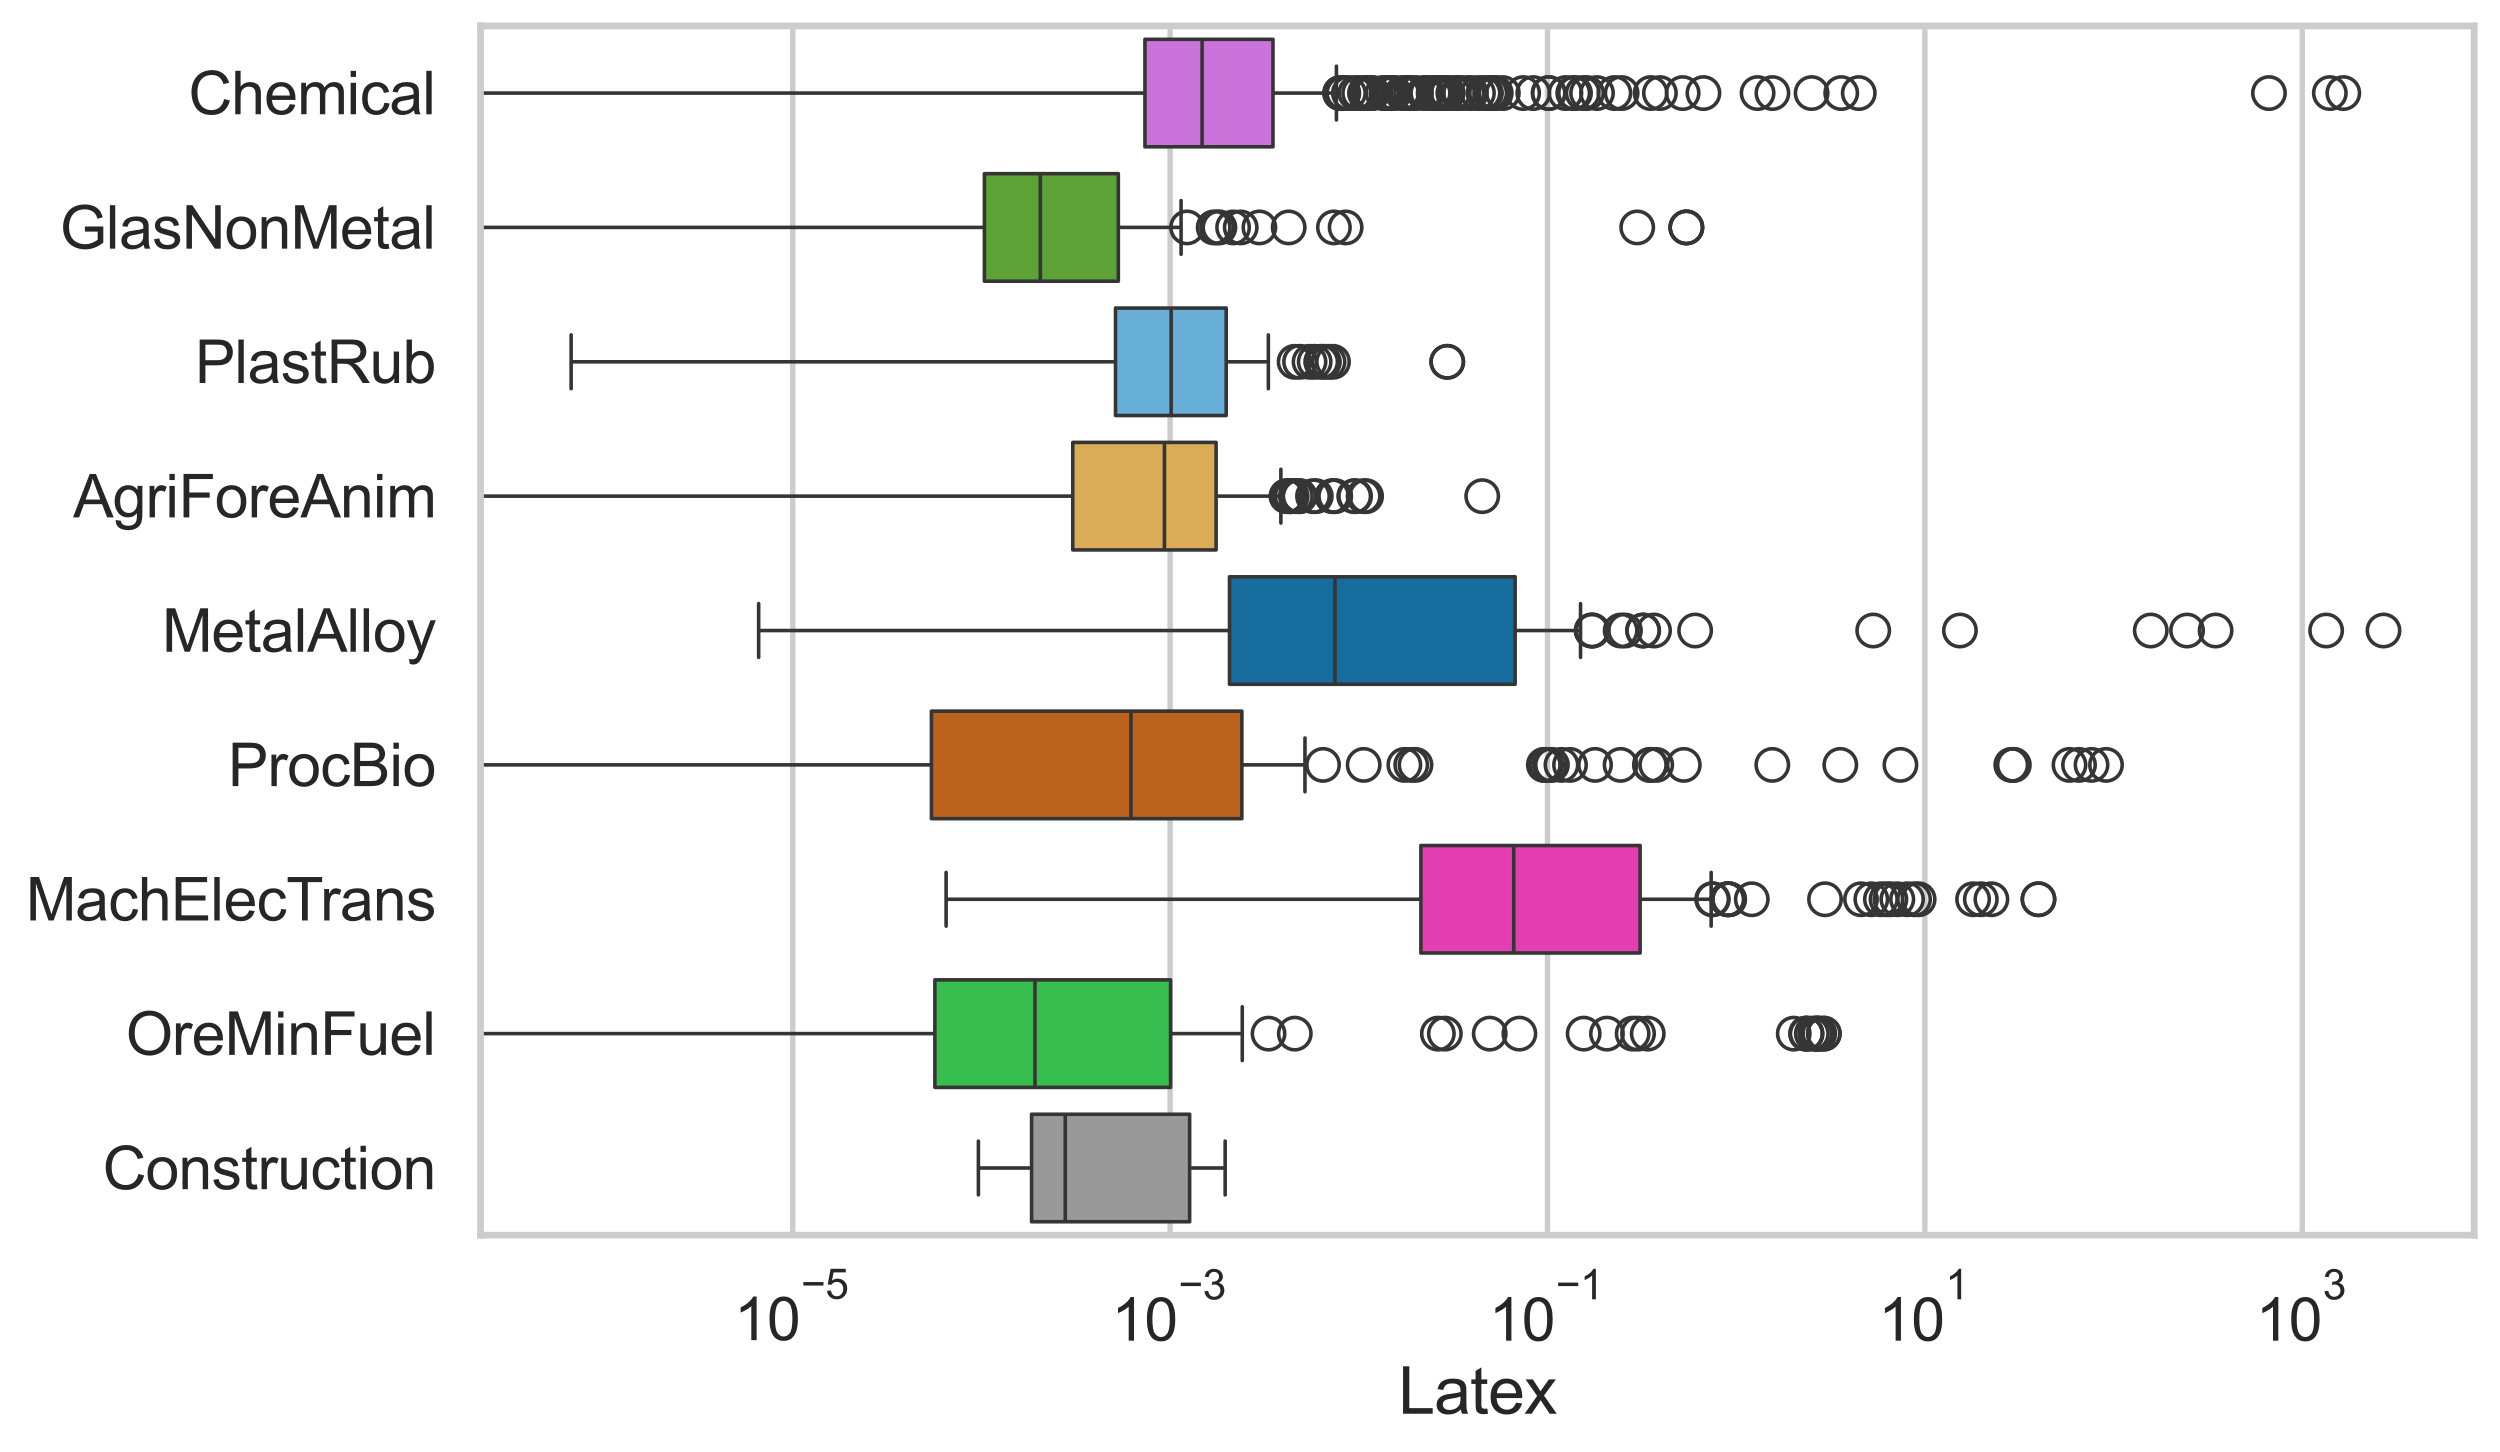 <?xml version="1.0" encoding="utf-8" standalone="no"?>
<!DOCTYPE svg PUBLIC "-//W3C//DTD SVG 1.1//EN"
  "http://www.w3.org/Graphics/SVG/1.1/DTD/svg11.dtd">
<svg xmlns:xlink="http://www.w3.org/1999/xlink" width="695.577pt" height="404.121pt" viewBox="0 0 695.577 404.121" xmlns="http://www.w3.org/2000/svg" version="1.1">
 <defs>
  <style type="text/css">*{stroke-linejoin: round; stroke-linecap: butt}</style>
 </defs>
 <g id="figure_1">
  <g id="patch_1">
   <path d="M 0 404.121 
L 695.577 404.121 
L 695.577 0 
L 0 0 
z
" style="fill: #ffffff"/>
  </g>
  <g id="axes_1">
   <g id="patch_2">
    <path d="M 133.697 343.665 
L 688.377 343.665 
L 688.377 7.2 
L 133.697 7.2 
z
" style="fill: #ffffff"/>
   </g>
   <g id="matplotlib.axis_1">
    <g id="xtick_1">
     <g id="line2d_1">
      <path d="M 220.563 343.665 
L 220.563 7.2 
" clip-path="url(#p0e1fd98789)" style="fill: none; stroke: #cccccc; stroke-width: 1.5; stroke-linecap: round"/>
     </g>
     <g id="text_1">
      <!-- $\mathdefault{10^{-5}}$ -->
      <g style="fill: #262626" transform="translate(204.228 373.015) scale(0.165 -0.165)">
       <defs>
        <path id="ArialMT-31" d="M 2384 0 
L 1822 0 
L 1822 3584 
Q 1619 3391 1289 3197 
Q 959 3003 697 2906 
L 697 3450 
Q 1169 3672 1522 3987 
Q 1875 4303 2022 4600 
L 2384 4600 
L 2384 0 
z
" transform="scale(0.016)"/>
        <path id="ArialMT-30" d="M 266 2259 
Q 266 3072 433 3567 
Q 600 4063 929 4331 
Q 1259 4600 1759 4600 
Q 2128 4600 2406 4451 
Q 2684 4303 2865 4023 
Q 3047 3744 3150 3342 
Q 3253 2941 3253 2259 
Q 3253 1453 3087 958 
Q 2922 463 2592 192 
Q 2263 -78 1759 -78 
Q 1097 -78 719 397 
Q 266 969 266 2259 
z
M 844 2259 
Q 844 1131 1108 757 
Q 1372 384 1759 384 
Q 2147 384 2411 759 
Q 2675 1134 2675 2259 
Q 2675 3391 2411 3762 
Q 2147 4134 1753 4134 
Q 1366 4134 1134 3806 
Q 844 3388 844 2259 
z
" transform="scale(0.016)"/>
        <path id="ArialMT-2212" d="M 3381 1997 
L 356 1997 
L 356 2522 
L 3381 2522 
L 3381 1997 
z
" transform="scale(0.016)"/>
        <path id="ArialMT-35" d="M 266 1200 
L 856 1250 
Q 922 819 1161 601 
Q 1400 384 1738 384 
Q 2144 384 2425 690 
Q 2706 997 2706 1503 
Q 2706 1984 2436 2262 
Q 2166 2541 1728 2541 
Q 1456 2541 1237 2417 
Q 1019 2294 894 2097 
L 366 2166 
L 809 4519 
L 3088 4519 
L 3088 3981 
L 1259 3981 
L 1013 2750 
Q 1425 3038 1878 3038 
Q 2478 3038 2890 2622 
Q 3303 2206 3303 1553 
Q 3303 931 2941 478 
Q 2500 -78 1738 -78 
Q 1113 -78 717 272 
Q 322 622 266 1200 
z
" transform="scale(0.016)"/>
       </defs>
       <use xlink:href="#ArialMT-31" transform="translate(0 0.88)"/>
       <use xlink:href="#ArialMT-30" transform="translate(55.615 0.88)"/>
       <use xlink:href="#ArialMT-2212" transform="translate(112.973 70.573) scale(0.7)"/>
       <use xlink:href="#ArialMT-35" transform="translate(153.852 70.573) scale(0.7)"/>
      </g>
     </g>
    </g>
    <g id="xtick_2">
     <g id="line2d_2">
      <path d="M 325.562 343.665 
L 325.562 7.2 
" clip-path="url(#p0e1fd98789)" style="fill: none; stroke: #cccccc; stroke-width: 1.5; stroke-linecap: round"/>
     </g>
     <g id="text_2">
      <!-- $\mathdefault{10^{-3}}$ -->
      <g style="fill: #262626" transform="translate(309.227 373.18) scale(0.165 -0.165)">
       <defs>
        <path id="ArialMT-33" d="M 269 1209 
L 831 1284 
Q 928 806 1161 595 
Q 1394 384 1728 384 
Q 2125 384 2398 659 
Q 2672 934 2672 1341 
Q 2672 1728 2419 1979 
Q 2166 2231 1775 2231 
Q 1616 2231 1378 2169 
L 1441 2663 
Q 1497 2656 1531 2656 
Q 1891 2656 2178 2843 
Q 2466 3031 2466 3422 
Q 2466 3731 2256 3934 
Q 2047 4138 1716 4138 
Q 1388 4138 1169 3931 
Q 950 3725 888 3313 
L 325 3413 
Q 428 3978 793 4289 
Q 1159 4600 1703 4600 
Q 2078 4600 2393 4439 
Q 2709 4278 2876 4000 
Q 3044 3722 3044 3409 
Q 3044 3113 2884 2869 
Q 2725 2625 2413 2481 
Q 2819 2388 3044 2092 
Q 3269 1797 3269 1353 
Q 3269 753 2831 336 
Q 2394 -81 1725 -81 
Q 1122 -81 723 278 
Q 325 638 269 1209 
z
" transform="scale(0.016)"/>
       </defs>
       <use xlink:href="#ArialMT-31" transform="translate(0 0.994)"/>
       <use xlink:href="#ArialMT-30" transform="translate(55.615 0.994)"/>
       <use xlink:href="#ArialMT-2212" transform="translate(112.973 70.688) scale(0.7)"/>
       <use xlink:href="#ArialMT-33" transform="translate(153.852 70.688) scale(0.7)"/>
      </g>
     </g>
    </g>
    <g id="xtick_3">
     <g id="line2d_3">
      <path d="M 430.562 343.665 
L 430.562 7.2 
" clip-path="url(#p0e1fd98789)" style="fill: none; stroke: #cccccc; stroke-width: 1.5; stroke-linecap: round"/>
     </g>
     <g id="text_3">
      <!-- $\mathdefault{10^{-1}}$ -->
      <g style="fill: #262626" transform="translate(414.227 373.18) scale(0.165 -0.165)">
       <use xlink:href="#ArialMT-31" transform="translate(0 0.994)"/>
       <use xlink:href="#ArialMT-30" transform="translate(55.615 0.994)"/>
       <use xlink:href="#ArialMT-2212" transform="translate(112.973 70.688) scale(0.7)"/>
       <use xlink:href="#ArialMT-31" transform="translate(153.852 70.688) scale(0.7)"/>
      </g>
     </g>
    </g>
    <g id="xtick_4">
     <g id="line2d_4">
      <path d="M 535.561 343.665 
L 535.561 7.2 
" clip-path="url(#p0e1fd98789)" style="fill: none; stroke: #cccccc; stroke-width: 1.5; stroke-linecap: round"/>
     </g>
     <g id="text_4">
      <!-- $\mathdefault{10^{1}}$ -->
      <g style="fill: #262626" transform="translate(522.609 373.18) scale(0.165 -0.165)">
       <use xlink:href="#ArialMT-31" transform="translate(0 0.994)"/>
       <use xlink:href="#ArialMT-30" transform="translate(55.615 0.994)"/>
       <use xlink:href="#ArialMT-31" transform="translate(112.973 70.688) scale(0.7)"/>
      </g>
     </g>
    </g>
    <g id="xtick_5">
     <g id="line2d_5">
      <path d="M 640.561 343.665 
L 640.561 7.2 
" clip-path="url(#p0e1fd98789)" style="fill: none; stroke: #cccccc; stroke-width: 1.5; stroke-linecap: round"/>
     </g>
     <g id="text_5">
      <!-- $\mathdefault{10^{3}}$ -->
      <g style="fill: #262626" transform="translate(627.608 373.18) scale(0.165 -0.165)">
       <use xlink:href="#ArialMT-31" transform="translate(0 0.994)"/>
       <use xlink:href="#ArialMT-30" transform="translate(55.615 0.994)"/>
       <use xlink:href="#ArialMT-33" transform="translate(112.973 70.688) scale(0.7)"/>
      </g>
     </g>
    </g>
    <g id="text_6">
     <!-- Latex -->
     <g style="fill: #262626" transform="translate(389.022 393.344) scale(0.18 -0.18)">
      <defs>
       <path id="ArialMT-4c" d="M 469 0 
L 469 4581 
L 1075 4581 
L 1075 541 
L 3331 541 
L 3331 0 
L 469 0 
z
" transform="scale(0.016)"/>
       <path id="ArialMT-61" d="M 2588 409 
Q 2275 144 1986 34 
Q 1697 -75 1366 -75 
Q 819 -75 525 192 
Q 231 459 231 875 
Q 231 1119 342 1320 
Q 453 1522 633 1644 
Q 813 1766 1038 1828 
Q 1203 1872 1538 1913 
Q 2219 1994 2541 2106 
Q 2544 2222 2544 2253 
Q 2544 2597 2384 2738 
Q 2169 2928 1744 2928 
Q 1347 2928 1158 2789 
Q 969 2650 878 2297 
L 328 2372 
Q 403 2725 575 2942 
Q 747 3159 1072 3276 
Q 1397 3394 1825 3394 
Q 2250 3394 2515 3294 
Q 2781 3194 2906 3042 
Q 3031 2891 3081 2659 
Q 3109 2516 3109 2141 
L 3109 1391 
Q 3109 606 3145 398 
Q 3181 191 3288 0 
L 2700 0 
Q 2613 175 2588 409 
z
M 2541 1666 
Q 2234 1541 1622 1453 
Q 1275 1403 1131 1340 
Q 988 1278 909 1158 
Q 831 1038 831 891 
Q 831 666 1001 516 
Q 1172 366 1500 366 
Q 1825 366 2078 508 
Q 2331 650 2450 897 
Q 2541 1088 2541 1459 
L 2541 1666 
z
" transform="scale(0.016)"/>
       <path id="ArialMT-74" d="M 1650 503 
L 1731 6 
Q 1494 -44 1306 -44 
Q 1000 -44 831 53 
Q 663 150 594 308 
Q 525 466 525 972 
L 525 2881 
L 113 2881 
L 113 3319 
L 525 3319 
L 525 4141 
L 1084 4478 
L 1084 3319 
L 1650 3319 
L 1650 2881 
L 1084 2881 
L 1084 941 
Q 1084 700 1114 631 
Q 1144 563 1211 522 
Q 1278 481 1403 481 
Q 1497 481 1650 503 
z
" transform="scale(0.016)"/>
       <path id="ArialMT-65" d="M 2694 1069 
L 3275 997 
Q 3138 488 2766 206 
Q 2394 -75 1816 -75 
Q 1088 -75 661 373 
Q 234 822 234 1631 
Q 234 2469 665 2931 
Q 1097 3394 1784 3394 
Q 2450 3394 2872 2941 
Q 3294 2488 3294 1666 
Q 3294 1616 3291 1516 
L 816 1516 
Q 847 969 1125 678 
Q 1403 388 1819 388 
Q 2128 388 2347 550 
Q 2566 713 2694 1069 
z
M 847 1978 
L 2700 1978 
Q 2663 2397 2488 2606 
Q 2219 2931 1791 2931 
Q 1403 2931 1139 2672 
Q 875 2413 847 1978 
z
" transform="scale(0.016)"/>
       <path id="ArialMT-78" d="M 47 0 
L 1259 1725 
L 138 3319 
L 841 3319 
L 1350 2541 
Q 1494 2319 1581 2169 
Q 1719 2375 1834 2534 
L 2394 3319 
L 3066 3319 
L 1919 1756 
L 3153 0 
L 2463 0 
L 1781 1031 
L 1600 1309 
L 728 0 
L 47 0 
z
" transform="scale(0.016)"/>
      </defs>
      <use xlink:href="#ArialMT-4c"/>
      <use xlink:href="#ArialMT-61" transform="translate(55.615 0)"/>
      <use xlink:href="#ArialMT-74" transform="translate(111.23 0)"/>
      <use xlink:href="#ArialMT-65" transform="translate(139.014 0)"/>
      <use xlink:href="#ArialMT-78" transform="translate(194.629 0)"/>
     </g>
    </g>
   </g>
   <g id="matplotlib.axis_2">
    <g id="ytick_1">
     <g id="text_7">
      <!-- Chemical -->
      <g style="fill: #262626" transform="translate(52.428 31.798) scale(0.165 -0.165)">
       <defs>
        <path id="ArialMT-43" d="M 3763 1606 
L 4369 1453 
Q 4178 706 3683 314 
Q 3188 -78 2472 -78 
Q 1731 -78 1267 223 
Q 803 525 561 1097 
Q 319 1669 319 2325 
Q 319 3041 592 3573 
Q 866 4106 1370 4382 
Q 1875 4659 2481 4659 
Q 3169 4659 3637 4309 
Q 4106 3959 4291 3325 
L 3694 3184 
Q 3534 3684 3231 3912 
Q 2928 4141 2469 4141 
Q 1941 4141 1586 3887 
Q 1231 3634 1087 3207 
Q 944 2781 944 2328 
Q 944 1744 1114 1308 
Q 1284 872 1643 656 
Q 2003 441 2422 441 
Q 2931 441 3284 734 
Q 3638 1028 3763 1606 
z
" transform="scale(0.016)"/>
        <path id="ArialMT-68" d="M 422 0 
L 422 4581 
L 984 4581 
L 984 2938 
Q 1378 3394 1978 3394 
Q 2347 3394 2619 3248 
Q 2891 3103 3008 2847 
Q 3125 2591 3125 2103 
L 3125 0 
L 2563 0 
L 2563 2103 
Q 2563 2525 2380 2717 
Q 2197 2909 1863 2909 
Q 1613 2909 1392 2779 
Q 1172 2650 1078 2428 
Q 984 2206 984 1816 
L 984 0 
L 422 0 
z
" transform="scale(0.016)"/>
        <path id="ArialMT-6d" d="M 422 0 
L 422 3319 
L 925 3319 
L 925 2853 
Q 1081 3097 1340 3245 
Q 1600 3394 1931 3394 
Q 2300 3394 2536 3241 
Q 2772 3088 2869 2813 
Q 3263 3394 3894 3394 
Q 4388 3394 4653 3120 
Q 4919 2847 4919 2278 
L 4919 0 
L 4359 0 
L 4359 2091 
Q 4359 2428 4304 2576 
Q 4250 2725 4106 2815 
Q 3963 2906 3769 2906 
Q 3419 2906 3187 2673 
Q 2956 2441 2956 1928 
L 2956 0 
L 2394 0 
L 2394 2156 
Q 2394 2531 2256 2718 
Q 2119 2906 1806 2906 
Q 1569 2906 1367 2781 
Q 1166 2656 1075 2415 
Q 984 2175 984 1722 
L 984 0 
L 422 0 
z
" transform="scale(0.016)"/>
        <path id="ArialMT-69" d="M 425 3934 
L 425 4581 
L 988 4581 
L 988 3934 
L 425 3934 
z
M 425 0 
L 425 3319 
L 988 3319 
L 988 0 
L 425 0 
z
" transform="scale(0.016)"/>
        <path id="ArialMT-63" d="M 2588 1216 
L 3141 1144 
Q 3050 572 2676 248 
Q 2303 -75 1759 -75 
Q 1078 -75 664 370 
Q 250 816 250 1647 
Q 250 2184 428 2587 
Q 606 2991 970 3192 
Q 1334 3394 1763 3394 
Q 2303 3394 2647 3120 
Q 2991 2847 3088 2344 
L 2541 2259 
Q 2463 2594 2264 2762 
Q 2066 2931 1784 2931 
Q 1359 2931 1093 2626 
Q 828 2322 828 1663 
Q 828 994 1084 691 
Q 1341 388 1753 388 
Q 2084 388 2306 591 
Q 2528 794 2588 1216 
z
" transform="scale(0.016)"/>
        <path id="ArialMT-6c" d="M 409 0 
L 409 4581 
L 972 4581 
L 972 0 
L 409 0 
z
" transform="scale(0.016)"/>
       </defs>
       <use xlink:href="#ArialMT-43"/>
       <use xlink:href="#ArialMT-68" transform="translate(72.217 0)"/>
       <use xlink:href="#ArialMT-65" transform="translate(127.832 0)"/>
       <use xlink:href="#ArialMT-6d" transform="translate(183.447 0)"/>
       <use xlink:href="#ArialMT-69" transform="translate(266.748 0)"/>
       <use xlink:href="#ArialMT-63" transform="translate(288.965 0)"/>
       <use xlink:href="#ArialMT-61" transform="translate(338.965 0)"/>
       <use xlink:href="#ArialMT-6c" transform="translate(394.58 0)"/>
      </g>
     </g>
    </g>
    <g id="ytick_2">
     <g id="text_8">
      <!-- GlasNonMetal -->
      <g style="fill: #262626" transform="translate(16.659 69.183) scale(0.165 -0.165)">
       <defs>
        <path id="ArialMT-47" d="M 2638 1797 
L 2638 2334 
L 4578 2338 
L 4578 638 
Q 4131 281 3656 101 
Q 3181 -78 2681 -78 
Q 2006 -78 1454 211 
Q 903 500 622 1047 
Q 341 1594 341 2269 
Q 341 2938 620 3517 
Q 900 4097 1425 4378 
Q 1950 4659 2634 4659 
Q 3131 4659 3532 4498 
Q 3934 4338 4162 4050 
Q 4391 3763 4509 3300 
L 3963 3150 
Q 3859 3500 3706 3700 
Q 3553 3900 3268 4020 
Q 2984 4141 2638 4141 
Q 2222 4141 1919 4014 
Q 1616 3888 1430 3681 
Q 1244 3475 1141 3228 
Q 966 2803 966 2306 
Q 966 1694 1177 1281 
Q 1388 869 1791 669 
Q 2194 469 2647 469 
Q 3041 469 3416 620 
Q 3791 772 3984 944 
L 3984 1797 
L 2638 1797 
z
" transform="scale(0.016)"/>
        <path id="ArialMT-73" d="M 197 991 
L 753 1078 
Q 800 744 1014 566 
Q 1228 388 1613 388 
Q 2000 388 2187 545 
Q 2375 703 2375 916 
Q 2375 1106 2209 1216 
Q 2094 1291 1634 1406 
Q 1016 1563 777 1677 
Q 538 1791 414 1992 
Q 291 2194 291 2438 
Q 291 2659 392 2848 
Q 494 3038 669 3163 
Q 800 3259 1026 3326 
Q 1253 3394 1513 3394 
Q 1903 3394 2198 3281 
Q 2494 3169 2634 2976 
Q 2775 2784 2828 2463 
L 2278 2388 
Q 2241 2644 2061 2787 
Q 1881 2931 1553 2931 
Q 1166 2931 1000 2803 
Q 834 2675 834 2503 
Q 834 2394 903 2306 
Q 972 2216 1119 2156 
Q 1203 2125 1616 2013 
Q 2213 1853 2448 1751 
Q 2684 1650 2818 1456 
Q 2953 1263 2953 975 
Q 2953 694 2789 445 
Q 2625 197 2315 61 
Q 2006 -75 1616 -75 
Q 969 -75 630 194 
Q 291 463 197 991 
z
" transform="scale(0.016)"/>
        <path id="ArialMT-4e" d="M 488 0 
L 488 4581 
L 1109 4581 
L 3516 984 
L 3516 4581 
L 4097 4581 
L 4097 0 
L 3475 0 
L 1069 3600 
L 1069 0 
L 488 0 
z
" transform="scale(0.016)"/>
        <path id="ArialMT-6f" d="M 213 1659 
Q 213 2581 725 3025 
Q 1153 3394 1769 3394 
Q 2453 3394 2887 2945 
Q 3322 2497 3322 1706 
Q 3322 1066 3130 698 
Q 2938 331 2570 128 
Q 2203 -75 1769 -75 
Q 1072 -75 642 372 
Q 213 819 213 1659 
z
M 791 1659 
Q 791 1022 1069 705 
Q 1347 388 1769 388 
Q 2188 388 2466 706 
Q 2744 1025 2744 1678 
Q 2744 2294 2464 2611 
Q 2184 2928 1769 2928 
Q 1347 2928 1069 2612 
Q 791 2297 791 1659 
z
" transform="scale(0.016)"/>
        <path id="ArialMT-6e" d="M 422 0 
L 422 3319 
L 928 3319 
L 928 2847 
Q 1294 3394 1984 3394 
Q 2284 3394 2536 3286 
Q 2788 3178 2913 3003 
Q 3038 2828 3088 2588 
Q 3119 2431 3119 2041 
L 3119 0 
L 2556 0 
L 2556 2019 
Q 2556 2363 2490 2533 
Q 2425 2703 2258 2804 
Q 2091 2906 1866 2906 
Q 1506 2906 1245 2678 
Q 984 2450 984 1813 
L 984 0 
L 422 0 
z
" transform="scale(0.016)"/>
        <path id="ArialMT-4d" d="M 475 0 
L 475 4581 
L 1388 4581 
L 2472 1338 
Q 2622 884 2691 659 
Q 2769 909 2934 1394 
L 4031 4581 
L 4847 4581 
L 4847 0 
L 4263 0 
L 4263 3834 
L 2931 0 
L 2384 0 
L 1059 3900 
L 1059 0 
L 475 0 
z
" transform="scale(0.016)"/>
       </defs>
       <use xlink:href="#ArialMT-47"/>
       <use xlink:href="#ArialMT-6c" transform="translate(77.783 0)"/>
       <use xlink:href="#ArialMT-61" transform="translate(100 0)"/>
       <use xlink:href="#ArialMT-73" transform="translate(155.615 0)"/>
       <use xlink:href="#ArialMT-4e" transform="translate(205.615 0)"/>
       <use xlink:href="#ArialMT-6f" transform="translate(277.832 0)"/>
       <use xlink:href="#ArialMT-6e" transform="translate(333.447 0)"/>
       <use xlink:href="#ArialMT-4d" transform="translate(389.062 0)"/>
       <use xlink:href="#ArialMT-65" transform="translate(472.363 0)"/>
       <use xlink:href="#ArialMT-74" transform="translate(527.979 0)"/>
       <use xlink:href="#ArialMT-61" transform="translate(555.762 0)"/>
       <use xlink:href="#ArialMT-6c" transform="translate(611.377 0)"/>
      </g>
     </g>
    </g>
    <g id="ytick_3">
     <g id="text_9">
      <!-- PlastRub -->
      <g style="fill: #262626" transform="translate(54.248 106.568) scale(0.165 -0.165)">
       <defs>
        <path id="ArialMT-50" d="M 494 0 
L 494 4581 
L 2222 4581 
Q 2678 4581 2919 4538 
Q 3256 4481 3484 4323 
Q 3713 4166 3852 3881 
Q 3991 3597 3991 3256 
Q 3991 2672 3619 2267 
Q 3247 1863 2275 1863 
L 1100 1863 
L 1100 0 
L 494 0 
z
M 1100 2403 
L 2284 2403 
Q 2872 2403 3119 2622 
Q 3366 2841 3366 3238 
Q 3366 3525 3220 3729 
Q 3075 3934 2838 4000 
Q 2684 4041 2272 4041 
L 1100 4041 
L 1100 2403 
z
" transform="scale(0.016)"/>
        <path id="ArialMT-52" d="M 503 0 
L 503 4581 
L 2534 4581 
Q 3147 4581 3465 4457 
Q 3784 4334 3975 4021 
Q 4166 3709 4166 3331 
Q 4166 2844 3850 2509 
Q 3534 2175 2875 2084 
Q 3116 1969 3241 1856 
Q 3506 1613 3744 1247 
L 4541 0 
L 3778 0 
L 3172 953 
Q 2906 1366 2734 1584 
Q 2563 1803 2427 1890 
Q 2291 1978 2150 2013 
Q 2047 2034 1813 2034 
L 1109 2034 
L 1109 0 
L 503 0 
z
M 1109 2559 
L 2413 2559 
Q 2828 2559 3062 2645 
Q 3297 2731 3419 2920 
Q 3541 3109 3541 3331 
Q 3541 3656 3305 3865 
Q 3069 4075 2559 4075 
L 1109 4075 
L 1109 2559 
z
" transform="scale(0.016)"/>
        <path id="ArialMT-75" d="M 2597 0 
L 2597 488 
Q 2209 -75 1544 -75 
Q 1250 -75 995 37 
Q 741 150 617 320 
Q 494 491 444 738 
Q 409 903 409 1263 
L 409 3319 
L 972 3319 
L 972 1478 
Q 972 1038 1006 884 
Q 1059 663 1231 536 
Q 1403 409 1656 409 
Q 1909 409 2131 539 
Q 2353 669 2445 892 
Q 2538 1116 2538 1541 
L 2538 3319 
L 3100 3319 
L 3100 0 
L 2597 0 
z
" transform="scale(0.016)"/>
        <path id="ArialMT-62" d="M 941 0 
L 419 0 
L 419 4581 
L 981 4581 
L 981 2947 
Q 1338 3394 1891 3394 
Q 2197 3394 2470 3270 
Q 2744 3147 2920 2923 
Q 3097 2700 3197 2384 
Q 3297 2069 3297 1709 
Q 3297 856 2875 390 
Q 2453 -75 1863 -75 
Q 1275 -75 941 416 
L 941 0 
z
M 934 1684 
Q 934 1088 1097 822 
Q 1363 388 1816 388 
Q 2184 388 2453 708 
Q 2722 1028 2722 1663 
Q 2722 2313 2464 2622 
Q 2206 2931 1841 2931 
Q 1472 2931 1203 2611 
Q 934 2291 934 1684 
z
" transform="scale(0.016)"/>
       </defs>
       <use xlink:href="#ArialMT-50"/>
       <use xlink:href="#ArialMT-6c" transform="translate(66.699 0)"/>
       <use xlink:href="#ArialMT-61" transform="translate(88.916 0)"/>
       <use xlink:href="#ArialMT-73" transform="translate(144.531 0)"/>
       <use xlink:href="#ArialMT-74" transform="translate(194.531 0)"/>
       <use xlink:href="#ArialMT-52" transform="translate(222.314 0)"/>
       <use xlink:href="#ArialMT-75" transform="translate(294.531 0)"/>
       <use xlink:href="#ArialMT-62" transform="translate(350.146 0)"/>
      </g>
     </g>
    </g>
    <g id="ytick_4">
     <g id="text_10">
      <!-- AgriForeAnim -->
      <g style="fill: #262626" transform="translate(20.341 143.953) scale(0.165 -0.165)">
       <defs>
        <path id="ArialMT-41" d="M -9 0 
L 1750 4581 
L 2403 4581 
L 4278 0 
L 3588 0 
L 3053 1388 
L 1138 1388 
L 634 0 
L -9 0 
z
M 1313 1881 
L 2866 1881 
L 2388 3150 
Q 2169 3728 2063 4100 
Q 1975 3659 1816 3225 
L 1313 1881 
z
" transform="scale(0.016)"/>
        <path id="ArialMT-67" d="M 319 -275 
L 866 -356 
Q 900 -609 1056 -725 
Q 1266 -881 1628 -881 
Q 2019 -881 2231 -725 
Q 2444 -569 2519 -288 
Q 2563 -116 2559 434 
Q 2191 0 1641 0 
Q 956 0 581 494 
Q 206 988 206 1678 
Q 206 2153 378 2554 
Q 550 2956 876 3175 
Q 1203 3394 1644 3394 
Q 2231 3394 2613 2919 
L 2613 3319 
L 3131 3319 
L 3131 450 
Q 3131 -325 2973 -648 
Q 2816 -972 2473 -1159 
Q 2131 -1347 1631 -1347 
Q 1038 -1347 672 -1080 
Q 306 -813 319 -275 
z
M 784 1719 
Q 784 1066 1043 766 
Q 1303 466 1694 466 
Q 2081 466 2343 764 
Q 2606 1063 2606 1700 
Q 2606 2309 2336 2618 
Q 2066 2928 1684 2928 
Q 1309 2928 1046 2623 
Q 784 2319 784 1719 
z
" transform="scale(0.016)"/>
        <path id="ArialMT-72" d="M 416 0 
L 416 3319 
L 922 3319 
L 922 2816 
Q 1116 3169 1280 3281 
Q 1444 3394 1641 3394 
Q 1925 3394 2219 3213 
L 2025 2691 
Q 1819 2813 1613 2813 
Q 1428 2813 1281 2702 
Q 1134 2591 1072 2394 
Q 978 2094 978 1738 
L 978 0 
L 416 0 
z
" transform="scale(0.016)"/>
        <path id="ArialMT-46" d="M 525 0 
L 525 4581 
L 3616 4581 
L 3616 4041 
L 1131 4041 
L 1131 2622 
L 3281 2622 
L 3281 2081 
L 1131 2081 
L 1131 0 
L 525 0 
z
" transform="scale(0.016)"/>
       </defs>
       <use xlink:href="#ArialMT-41"/>
       <use xlink:href="#ArialMT-67" transform="translate(66.699 0)"/>
       <use xlink:href="#ArialMT-72" transform="translate(122.314 0)"/>
       <use xlink:href="#ArialMT-69" transform="translate(155.615 0)"/>
       <use xlink:href="#ArialMT-46" transform="translate(177.832 0)"/>
       <use xlink:href="#ArialMT-6f" transform="translate(238.916 0)"/>
       <use xlink:href="#ArialMT-72" transform="translate(294.531 0)"/>
       <use xlink:href="#ArialMT-65" transform="translate(327.832 0)"/>
       <use xlink:href="#ArialMT-41" transform="translate(383.447 0)"/>
       <use xlink:href="#ArialMT-6e" transform="translate(450.146 0)"/>
       <use xlink:href="#ArialMT-69" transform="translate(505.762 0)"/>
       <use xlink:href="#ArialMT-6d" transform="translate(527.979 0)"/>
      </g>
     </g>
    </g>
    <g id="ytick_5">
     <g id="text_11">
      <!-- MetalAlloy -->
      <g style="fill: #262626" transform="translate(45.088 181.337) scale(0.165 -0.165)">
       <defs>
        <path id="ArialMT-79" d="M 397 -1278 
L 334 -750 
Q 519 -800 656 -800 
Q 844 -800 956 -737 
Q 1069 -675 1141 -563 
Q 1194 -478 1313 -144 
Q 1328 -97 1363 -6 
L 103 3319 
L 709 3319 
L 1400 1397 
Q 1534 1031 1641 628 
Q 1738 1016 1872 1384 
L 2581 3319 
L 3144 3319 
L 1881 -56 
Q 1678 -603 1566 -809 
Q 1416 -1088 1222 -1217 
Q 1028 -1347 759 -1347 
Q 597 -1347 397 -1278 
z
" transform="scale(0.016)"/>
       </defs>
       <use xlink:href="#ArialMT-4d"/>
       <use xlink:href="#ArialMT-65" transform="translate(83.301 0)"/>
       <use xlink:href="#ArialMT-74" transform="translate(138.916 0)"/>
       <use xlink:href="#ArialMT-61" transform="translate(166.699 0)"/>
       <use xlink:href="#ArialMT-6c" transform="translate(222.314 0)"/>
       <use xlink:href="#ArialMT-41" transform="translate(244.531 0)"/>
       <use xlink:href="#ArialMT-6c" transform="translate(311.23 0)"/>
       <use xlink:href="#ArialMT-6c" transform="translate(333.447 0)"/>
       <use xlink:href="#ArialMT-6f" transform="translate(355.664 0)"/>
       <use xlink:href="#ArialMT-79" transform="translate(411.279 0)"/>
      </g>
     </g>
    </g>
    <g id="ytick_6">
     <g id="text_12">
      <!-- ProcBio -->
      <g style="fill: #262626" transform="translate(63.424 218.722) scale(0.165 -0.165)">
       <defs>
        <path id="ArialMT-42" d="M 469 0 
L 469 4581 
L 2188 4581 
Q 2713 4581 3030 4442 
Q 3347 4303 3526 4014 
Q 3706 3725 3706 3409 
Q 3706 3116 3547 2856 
Q 3388 2597 3066 2438 
Q 3481 2316 3704 2022 
Q 3928 1728 3928 1328 
Q 3928 1006 3792 729 
Q 3656 453 3456 303 
Q 3256 153 2954 76 
Q 2653 0 2216 0 
L 469 0 
z
M 1075 2656 
L 2066 2656 
Q 2469 2656 2644 2709 
Q 2875 2778 2992 2937 
Q 3109 3097 3109 3338 
Q 3109 3566 3000 3739 
Q 2891 3913 2687 3977 
Q 2484 4041 1991 4041 
L 1075 4041 
L 1075 2656 
z
M 1075 541 
L 2216 541 
Q 2509 541 2628 563 
Q 2838 600 2978 687 
Q 3119 775 3209 942 
Q 3300 1109 3300 1328 
Q 3300 1584 3169 1773 
Q 3038 1963 2805 2039 
Q 2572 2116 2134 2116 
L 1075 2116 
L 1075 541 
z
" transform="scale(0.016)"/>
       </defs>
       <use xlink:href="#ArialMT-50"/>
       <use xlink:href="#ArialMT-72" transform="translate(66.699 0)"/>
       <use xlink:href="#ArialMT-6f" transform="translate(100 0)"/>
       <use xlink:href="#ArialMT-63" transform="translate(155.615 0)"/>
       <use xlink:href="#ArialMT-42" transform="translate(205.615 0)"/>
       <use xlink:href="#ArialMT-69" transform="translate(272.314 0)"/>
       <use xlink:href="#ArialMT-6f" transform="translate(294.531 0)"/>
      </g>
     </g>
    </g>
    <g id="ytick_7">
     <g id="text_13">
      <!-- MachElecTrans -->
      <g style="fill: #262626" transform="translate(7.2 256.107) scale(0.165 -0.165)">
       <defs>
        <path id="ArialMT-45" d="M 506 0 
L 506 4581 
L 3819 4581 
L 3819 4041 
L 1113 4041 
L 1113 2638 
L 3647 2638 
L 3647 2100 
L 1113 2100 
L 1113 541 
L 3925 541 
L 3925 0 
L 506 0 
z
" transform="scale(0.016)"/>
        <path id="ArialMT-54" d="M 1659 0 
L 1659 4041 
L 150 4041 
L 150 4581 
L 3781 4581 
L 3781 4041 
L 2266 4041 
L 2266 0 
L 1659 0 
z
" transform="scale(0.016)"/>
       </defs>
       <use xlink:href="#ArialMT-4d"/>
       <use xlink:href="#ArialMT-61" transform="translate(83.301 0)"/>
       <use xlink:href="#ArialMT-63" transform="translate(138.916 0)"/>
       <use xlink:href="#ArialMT-68" transform="translate(188.916 0)"/>
       <use xlink:href="#ArialMT-45" transform="translate(244.531 0)"/>
       <use xlink:href="#ArialMT-6c" transform="translate(311.23 0)"/>
       <use xlink:href="#ArialMT-65" transform="translate(333.447 0)"/>
       <use xlink:href="#ArialMT-63" transform="translate(389.062 0)"/>
       <use xlink:href="#ArialMT-54" transform="translate(439.062 0)"/>
       <use xlink:href="#ArialMT-72" transform="translate(496.396 0)"/>
       <use xlink:href="#ArialMT-61" transform="translate(529.697 0)"/>
       <use xlink:href="#ArialMT-6e" transform="translate(585.312 0)"/>
       <use xlink:href="#ArialMT-73" transform="translate(640.928 0)"/>
      </g>
     </g>
    </g>
    <g id="ytick_8">
     <g id="text_14">
      <!-- OreMinFuel -->
      <g style="fill: #262626" transform="translate(35.013 293.492) scale(0.165 -0.165)">
       <defs>
        <path id="ArialMT-4f" d="M 309 2231 
Q 309 3372 921 4017 
Q 1534 4663 2503 4663 
Q 3138 4663 3647 4359 
Q 4156 4056 4423 3514 
Q 4691 2972 4691 2284 
Q 4691 1588 4409 1038 
Q 4128 488 3612 205 
Q 3097 -78 2500 -78 
Q 1853 -78 1343 234 
Q 834 547 571 1087 
Q 309 1628 309 2231 
z
M 934 2222 
Q 934 1394 1379 917 
Q 1825 441 2497 441 
Q 3181 441 3623 922 
Q 4066 1403 4066 2288 
Q 4066 2847 3877 3264 
Q 3688 3681 3323 3911 
Q 2959 4141 2506 4141 
Q 1863 4141 1398 3698 
Q 934 3256 934 2222 
z
" transform="scale(0.016)"/>
       </defs>
       <use xlink:href="#ArialMT-4f"/>
       <use xlink:href="#ArialMT-72" transform="translate(77.783 0)"/>
       <use xlink:href="#ArialMT-65" transform="translate(111.084 0)"/>
       <use xlink:href="#ArialMT-4d" transform="translate(166.699 0)"/>
       <use xlink:href="#ArialMT-69" transform="translate(250 0)"/>
       <use xlink:href="#ArialMT-6e" transform="translate(272.217 0)"/>
       <use xlink:href="#ArialMT-46" transform="translate(327.832 0)"/>
       <use xlink:href="#ArialMT-75" transform="translate(388.916 0)"/>
       <use xlink:href="#ArialMT-65" transform="translate(444.531 0)"/>
       <use xlink:href="#ArialMT-6c" transform="translate(500.146 0)"/>
      </g>
     </g>
    </g>
    <g id="ytick_9">
     <g id="text_15">
      <!-- Construction -->
      <g style="fill: #262626" transform="translate(28.575 330.877) scale(0.165 -0.165)">
       <use xlink:href="#ArialMT-43"/>
       <use xlink:href="#ArialMT-6f" transform="translate(72.217 0)"/>
       <use xlink:href="#ArialMT-6e" transform="translate(127.832 0)"/>
       <use xlink:href="#ArialMT-73" transform="translate(183.447 0)"/>
       <use xlink:href="#ArialMT-74" transform="translate(233.447 0)"/>
       <use xlink:href="#ArialMT-72" transform="translate(261.23 0)"/>
       <use xlink:href="#ArialMT-75" transform="translate(294.531 0)"/>
       <use xlink:href="#ArialMT-63" transform="translate(350.146 0)"/>
       <use xlink:href="#ArialMT-74" transform="translate(400.146 0)"/>
       <use xlink:href="#ArialMT-69" transform="translate(427.93 0)"/>
       <use xlink:href="#ArialMT-6f" transform="translate(450.146 0)"/>
       <use xlink:href="#ArialMT-6e" transform="translate(505.762 0)"/>
      </g>
     </g>
    </g>
   </g>
   <g id="patch_3">
    <path d="M 318.559 10.938 
L 318.559 40.846 
L 354.183 40.846 
L 354.183 10.938 
L 318.559 10.938 
z
" clip-path="url(#p0e1fd98789)" style="fill: #ca74db; stroke: #353535; stroke-linejoin: miter"/>
   </g>
   <g id="line2d_6">
    <path d="M 318.559 25.892 
L -1 25.892 
" clip-path="url(#p0e1fd98789)" style="fill: none; stroke: #353535"/>
   </g>
   <g id="line2d_7">
    <path d="M 354.183 25.892 
L 371.831 25.892 
" clip-path="url(#p0e1fd98789)" style="fill: none; stroke: #353535"/>
   </g>
   <g id="line2d_8">
    <path clip-path="url(#p0e1fd98789)" style="fill: none; stroke: #353535; stroke-linecap: round"/>
   </g>
   <g id="line2d_9">
    <path d="M 371.831 18.415 
L 371.831 33.369 
" clip-path="url(#p0e1fd98789)" style="fill: none; stroke: #353535; stroke-linecap: round"/>
   </g>
   <g id="line2d_10">
    <defs>
     <path id="mc4ffa4fa05" d="M 0 4.5 
C 1.193 4.5 2.338 4.026 3.182 3.182 
C 4.026 2.338 4.5 1.193 4.5 0 
C 4.5 -1.193 4.026 -2.338 3.182 -3.182 
C 2.338 -4.026 1.193 -4.5 0 -4.5 
C -1.193 -4.5 -2.338 -4.026 -3.182 -3.182 
C -4.026 -2.338 -4.5 -1.193 -4.5 0 
C -4.5 1.193 -4.026 2.338 -3.182 3.182 
C -2.338 4.026 -1.193 4.5 0 4.5 
z
" style="stroke: #353535"/>
    </defs>
    <g clip-path="url(#p0e1fd98789)">
     <use xlink:href="#mc4ffa4fa05" x="387.028" y="25.892" style="fill-opacity: 0; stroke: #353535"/>
     <use xlink:href="#mc4ffa4fa05" x="375.311" y="25.892" style="fill-opacity: 0; stroke: #353535"/>
     <use xlink:href="#mc4ffa4fa05" x="461.842" y="25.892" style="fill-opacity: 0; stroke: #353535"/>
     <use xlink:href="#mc4ffa4fa05" x="441.567" y="25.892" style="fill-opacity: 0; stroke: #353535"/>
     <use xlink:href="#mc4ffa4fa05" x="423.788" y="25.892" style="fill-opacity: 0; stroke: #353535"/>
     <use xlink:href="#mc4ffa4fa05" x="373.446" y="25.892" style="fill-opacity: 0; stroke: #353535"/>
     <use xlink:href="#mc4ffa4fa05" x="430.863" y="25.892" style="fill-opacity: 0; stroke: #353535"/>
     <use xlink:href="#mc4ffa4fa05" x="430.954" y="25.892" style="fill-opacity: 0; stroke: #353535"/>
     <use xlink:href="#mc4ffa4fa05" x="392.628" y="25.892" style="fill-opacity: 0; stroke: #353535"/>
     <use xlink:href="#mc4ffa4fa05" x="401.054" y="25.892" style="fill-opacity: 0; stroke: #353535"/>
     <use xlink:href="#mc4ffa4fa05" x="373.752" y="25.892" style="fill-opacity: 0; stroke: #353535"/>
     <use xlink:href="#mc4ffa4fa05" x="451.183" y="25.892" style="fill-opacity: 0; stroke: #353535"/>
     <use xlink:href="#mc4ffa4fa05" x="401.84" y="25.892" style="fill-opacity: 0; stroke: #353535"/>
     <use xlink:href="#mc4ffa4fa05" x="396.695" y="25.892" style="fill-opacity: 0; stroke: #353535"/>
     <use xlink:href="#mc4ffa4fa05" x="404.364" y="25.892" style="fill-opacity: 0; stroke: #353535"/>
     <use xlink:href="#mc4ffa4fa05" x="381.528" y="25.892" style="fill-opacity: 0; stroke: #353535"/>
     <use xlink:href="#mc4ffa4fa05" x="397.118" y="25.892" style="fill-opacity: 0; stroke: #353535"/>
     <use xlink:href="#mc4ffa4fa05" x="459.261" y="25.892" style="fill-opacity: 0; stroke: #353535"/>
     <use xlink:href="#mc4ffa4fa05" x="468.158" y="25.892" style="fill-opacity: 0; stroke: #353535"/>
     <use xlink:href="#mc4ffa4fa05" x="512.287" y="25.892" style="fill-opacity: 0; stroke: #353535"/>
     <use xlink:href="#mc4ffa4fa05" x="651.979" y="25.892" style="fill-opacity: 0; stroke: #353535"/>
     <use xlink:href="#mc4ffa4fa05" x="386.384" y="25.892" style="fill-opacity: 0; stroke: #353535"/>
     <use xlink:href="#mc4ffa4fa05" x="493.139" y="25.892" style="fill-opacity: 0; stroke: #353535"/>
     <use xlink:href="#mc4ffa4fa05" x="387.069" y="25.892" style="fill-opacity: 0; stroke: #353535"/>
     <use xlink:href="#mc4ffa4fa05" x="381.869" y="25.892" style="fill-opacity: 0; stroke: #353535"/>
     <use xlink:href="#mc4ffa4fa05" x="380.819" y="25.892" style="fill-opacity: 0; stroke: #353535"/>
     <use xlink:href="#mc4ffa4fa05" x="384.679" y="25.892" style="fill-opacity: 0; stroke: #353535"/>
     <use xlink:href="#mc4ffa4fa05" x="393.951" y="25.892" style="fill-opacity: 0; stroke: #353535"/>
     <use xlink:href="#mc4ffa4fa05" x="377.102" y="25.892" style="fill-opacity: 0; stroke: #353535"/>
     <use xlink:href="#mc4ffa4fa05" x="416.162" y="25.892" style="fill-opacity: 0; stroke: #353535"/>
     <use xlink:href="#mc4ffa4fa05" x="373.131" y="25.892" style="fill-opacity: 0; stroke: #353535"/>
     <use xlink:href="#mc4ffa4fa05" x="391.645" y="25.892" style="fill-opacity: 0; stroke: #353535"/>
     <use xlink:href="#mc4ffa4fa05" x="372.949" y="25.892" style="fill-opacity: 0; stroke: #353535"/>
     <use xlink:href="#mc4ffa4fa05" x="386.985" y="25.892" style="fill-opacity: 0; stroke: #353535"/>
     <use xlink:href="#mc4ffa4fa05" x="415.336" y="25.892" style="fill-opacity: 0; stroke: #353535"/>
     <use xlink:href="#mc4ffa4fa05" x="380.778" y="25.892" style="fill-opacity: 0; stroke: #353535"/>
     <use xlink:href="#mc4ffa4fa05" x="400.045" y="25.892" style="fill-opacity: 0; stroke: #353535"/>
     <use xlink:href="#mc4ffa4fa05" x="402.791" y="25.892" style="fill-opacity: 0; stroke: #353535"/>
     <use xlink:href="#mc4ffa4fa05" x="372.851" y="25.892" style="fill-opacity: 0; stroke: #353535"/>
     <use xlink:href="#mc4ffa4fa05" x="386.55" y="25.892" style="fill-opacity: 0; stroke: #353535"/>
     <use xlink:href="#mc4ffa4fa05" x="387.474" y="25.892" style="fill-opacity: 0; stroke: #353535"/>
     <use xlink:href="#mc4ffa4fa05" x="398.888" y="25.892" style="fill-opacity: 0; stroke: #353535"/>
     <use xlink:href="#mc4ffa4fa05" x="438.215" y="25.892" style="fill-opacity: 0; stroke: #353535"/>
     <use xlink:href="#mc4ffa4fa05" x="391.62" y="25.892" style="fill-opacity: 0; stroke: #353535"/>
     <use xlink:href="#mc4ffa4fa05" x="412.76" y="25.892" style="fill-opacity: 0; stroke: #353535"/>
     <use xlink:href="#mc4ffa4fa05" x="387.9" y="25.892" style="fill-opacity: 0; stroke: #353535"/>
     <use xlink:href="#mc4ffa4fa05" x="373.656" y="25.892" style="fill-opacity: 0; stroke: #353535"/>
     <use xlink:href="#mc4ffa4fa05" x="418.141" y="25.892" style="fill-opacity: 0; stroke: #353535"/>
     <use xlink:href="#mc4ffa4fa05" x="390.122" y="25.892" style="fill-opacity: 0; stroke: #353535"/>
     <use xlink:href="#mc4ffa4fa05" x="408.35" y="25.892" style="fill-opacity: 0; stroke: #353535"/>
     <use xlink:href="#mc4ffa4fa05" x="406.127" y="25.892" style="fill-opacity: 0; stroke: #353535"/>
     <use xlink:href="#mc4ffa4fa05" x="379.787" y="25.892" style="fill-opacity: 0; stroke: #353535"/>
     <use xlink:href="#mc4ffa4fa05" x="406.216" y="25.892" style="fill-opacity: 0; stroke: #353535"/>
     <use xlink:href="#mc4ffa4fa05" x="399.442" y="25.892" style="fill-opacity: 0; stroke: #353535"/>
     <use xlink:href="#mc4ffa4fa05" x="437.728" y="25.892" style="fill-opacity: 0; stroke: #353535"/>
     <use xlink:href="#mc4ffa4fa05" x="444.334" y="25.892" style="fill-opacity: 0; stroke: #353535"/>
     <use xlink:href="#mc4ffa4fa05" x="411.215" y="25.892" style="fill-opacity: 0; stroke: #353535"/>
     <use xlink:href="#mc4ffa4fa05" x="648.232" y="25.892" style="fill-opacity: 0; stroke: #353535"/>
     <use xlink:href="#mc4ffa4fa05" x="504.043" y="25.892" style="fill-opacity: 0; stroke: #353535"/>
     <use xlink:href="#mc4ffa4fa05" x="473.95" y="25.892" style="fill-opacity: 0; stroke: #353535"/>
     <use xlink:href="#mc4ffa4fa05" x="440.357" y="25.892" style="fill-opacity: 0; stroke: #353535"/>
     <use xlink:href="#mc4ffa4fa05" x="378.152" y="25.892" style="fill-opacity: 0; stroke: #353535"/>
     <use xlink:href="#mc4ffa4fa05" x="489.015" y="25.892" style="fill-opacity: 0; stroke: #353535"/>
     <use xlink:href="#mc4ffa4fa05" x="385.812" y="25.892" style="fill-opacity: 0; stroke: #353535"/>
     <use xlink:href="#mc4ffa4fa05" x="405.756" y="25.892" style="fill-opacity: 0; stroke: #353535"/>
     <use xlink:href="#mc4ffa4fa05" x="385.836" y="25.892" style="fill-opacity: 0; stroke: #353535"/>
     <use xlink:href="#mc4ffa4fa05" x="409.215" y="25.892" style="fill-opacity: 0; stroke: #353535"/>
     <use xlink:href="#mc4ffa4fa05" x="386.178" y="25.892" style="fill-opacity: 0; stroke: #353535"/>
     <use xlink:href="#mc4ffa4fa05" x="414.625" y="25.892" style="fill-opacity: 0; stroke: #353535"/>
     <use xlink:href="#mc4ffa4fa05" x="399.745" y="25.892" style="fill-opacity: 0; stroke: #353535"/>
     <use xlink:href="#mc4ffa4fa05" x="517.168" y="25.892" style="fill-opacity: 0; stroke: #353535"/>
     <use xlink:href="#mc4ffa4fa05" x="391.013" y="25.892" style="fill-opacity: 0; stroke: #353535"/>
     <use xlink:href="#mc4ffa4fa05" x="435.554" y="25.892" style="fill-opacity: 0; stroke: #353535"/>
     <use xlink:href="#mc4ffa4fa05" x="631.293" y="25.892" style="fill-opacity: 0; stroke: #353535"/>
     <use xlink:href="#mc4ffa4fa05" x="426.62" y="25.892" style="fill-opacity: 0; stroke: #353535"/>
     <use xlink:href="#mc4ffa4fa05" x="402.287" y="25.892" style="fill-opacity: 0; stroke: #353535"/>
     <use xlink:href="#mc4ffa4fa05" x="380.123" y="25.892" style="fill-opacity: 0; stroke: #353535"/>
     <use xlink:href="#mc4ffa4fa05" x="413.444" y="25.892" style="fill-opacity: 0; stroke: #353535"/>
     <use xlink:href="#mc4ffa4fa05" x="396.249" y="25.892" style="fill-opacity: 0; stroke: #353535"/>
     <use xlink:href="#mc4ffa4fa05" x="415.649" y="25.892" style="fill-opacity: 0; stroke: #353535"/>
     <use xlink:href="#mc4ffa4fa05" x="449.172" y="25.892" style="fill-opacity: 0; stroke: #353535"/>
    </g>
   </g>
   <g id="patch_4">
    <path d="M 273.891 48.323 
L 273.891 78.231 
L 311.156 78.231 
L 311.156 48.323 
L 273.891 48.323 
z
" clip-path="url(#p0e1fd98789)" style="fill: #5ca236; stroke: #353535; stroke-linejoin: miter"/>
   </g>
   <g id="line2d_11">
    <path d="M 273.891 63.277 
L -1 63.277 
" clip-path="url(#p0e1fd98789)" style="fill: none; stroke: #353535"/>
   </g>
   <g id="line2d_12">
    <path d="M 311.156 63.277 
L 328.612 63.277 
" clip-path="url(#p0e1fd98789)" style="fill: none; stroke: #353535"/>
   </g>
   <g id="line2d_13">
    <path clip-path="url(#p0e1fd98789)" style="fill: none; stroke: #353535; stroke-linecap: round"/>
   </g>
   <g id="line2d_14">
    <path d="M 328.612 55.8 
L 328.612 70.754 
" clip-path="url(#p0e1fd98789)" style="fill: none; stroke: #353535; stroke-linecap: round"/>
   </g>
   <g id="line2d_15">
    <g clip-path="url(#p0e1fd98789)">
     <use xlink:href="#mc4ffa4fa05" x="469.195" y="63.277" style="fill-opacity: 0; stroke: #353535"/>
     <use xlink:href="#mc4ffa4fa05" x="330.274" y="63.277" style="fill-opacity: 0; stroke: #353535"/>
     <use xlink:href="#mc4ffa4fa05" x="371.135" y="63.277" style="fill-opacity: 0; stroke: #353535"/>
     <use xlink:href="#mc4ffa4fa05" x="469.195" y="63.277" style="fill-opacity: 0; stroke: #353535"/>
     <use xlink:href="#mc4ffa4fa05" x="374.396" y="63.277" style="fill-opacity: 0; stroke: #353535"/>
     <use xlink:href="#mc4ffa4fa05" x="337.687" y="63.277" style="fill-opacity: 0; stroke: #353535"/>
     <use xlink:href="#mc4ffa4fa05" x="345.204" y="63.277" style="fill-opacity: 0; stroke: #353535"/>
     <use xlink:href="#mc4ffa4fa05" x="455.524" y="63.277" style="fill-opacity: 0; stroke: #353535"/>
     <use xlink:href="#mc4ffa4fa05" x="469.195" y="63.277" style="fill-opacity: 0; stroke: #353535"/>
     <use xlink:href="#mc4ffa4fa05" x="358.553" y="63.277" style="fill-opacity: 0; stroke: #353535"/>
     <use xlink:href="#mc4ffa4fa05" x="338.622" y="63.277" style="fill-opacity: 0; stroke: #353535"/>
     <use xlink:href="#mc4ffa4fa05" x="343.088" y="63.277" style="fill-opacity: 0; stroke: #353535"/>
     <use xlink:href="#mc4ffa4fa05" x="339.279" y="63.277" style="fill-opacity: 0; stroke: #353535"/>
     <use xlink:href="#mc4ffa4fa05" x="350.405" y="63.277" style="fill-opacity: 0; stroke: #353535"/>
    </g>
   </g>
   <g id="patch_5">
    <path d="M 310.367 85.708 
L 310.367 115.616 
L 341.165 115.616 
L 341.165 85.708 
L 310.367 85.708 
z
" clip-path="url(#p0e1fd98789)" style="fill: #68afd7; stroke: #353535; stroke-linejoin: miter"/>
   </g>
   <g id="line2d_16">
    <path d="M 310.367 100.662 
L 158.91 100.662 
" clip-path="url(#p0e1fd98789)" style="fill: none; stroke: #353535"/>
   </g>
   <g id="line2d_17">
    <path d="M 341.165 100.662 
L 352.893 100.662 
" clip-path="url(#p0e1fd98789)" style="fill: none; stroke: #353535"/>
   </g>
   <g id="line2d_18">
    <path d="M 158.91 93.185 
L 158.91 108.139 
" clip-path="url(#p0e1fd98789)" style="fill: none; stroke: #353535; stroke-linecap: round"/>
   </g>
   <g id="line2d_19">
    <path d="M 352.893 93.185 
L 352.893 108.139 
" clip-path="url(#p0e1fd98789)" style="fill: none; stroke: #353535; stroke-linecap: round"/>
   </g>
   <g id="line2d_20">
    <g clip-path="url(#p0e1fd98789)">
     <use xlink:href="#mc4ffa4fa05" x="368.356" y="100.662" style="fill-opacity: 0; stroke: #353535"/>
     <use xlink:href="#mc4ffa4fa05" x="364.355" y="100.662" style="fill-opacity: 0; stroke: #353535"/>
     <use xlink:href="#mc4ffa4fa05" x="361.715" y="100.662" style="fill-opacity: 0; stroke: #353535"/>
     <use xlink:href="#mc4ffa4fa05" x="360.204" y="100.662" style="fill-opacity: 0; stroke: #353535"/>
     <use xlink:href="#mc4ffa4fa05" x="369.648" y="100.662" style="fill-opacity: 0; stroke: #353535"/>
     <use xlink:href="#mc4ffa4fa05" x="370.884" y="100.662" style="fill-opacity: 0; stroke: #353535"/>
     <use xlink:href="#mc4ffa4fa05" x="402.686" y="100.662" style="fill-opacity: 0; stroke: #353535"/>
     <use xlink:href="#mc4ffa4fa05" x="402.654" y="100.662" style="fill-opacity: 0; stroke: #353535"/>
     <use xlink:href="#mc4ffa4fa05" x="367.6" y="100.662" style="fill-opacity: 0; stroke: #353535"/>
     <use xlink:href="#mc4ffa4fa05" x="365.786" y="100.662" style="fill-opacity: 0; stroke: #353535"/>
    </g>
   </g>
   <g id="patch_6">
    <path d="M 298.48 123.093 
L 298.48 153.001 
L 338.356 153.001 
L 338.356 123.093 
L 298.48 123.093 
z
" clip-path="url(#p0e1fd98789)" style="fill: #daac58; stroke: #353535; stroke-linejoin: miter"/>
   </g>
   <g id="line2d_21">
    <path d="M 298.48 138.047 
L -1 138.047 
" clip-path="url(#p0e1fd98789)" style="fill: none; stroke: #353535"/>
   </g>
   <g id="line2d_22">
    <path d="M 338.356 138.047 
L 356.378 138.047 
" clip-path="url(#p0e1fd98789)" style="fill: none; stroke: #353535"/>
   </g>
   <g id="line2d_23">
    <path clip-path="url(#p0e1fd98789)" style="fill: none; stroke: #353535; stroke-linecap: round"/>
   </g>
   <g id="line2d_24">
    <path d="M 356.378 130.57 
L 356.378 145.524 
" clip-path="url(#p0e1fd98789)" style="fill: none; stroke: #353535; stroke-linecap: round"/>
   </g>
   <g id="line2d_25">
    <g clip-path="url(#p0e1fd98789)">
     <use xlink:href="#mc4ffa4fa05" x="361.575" y="138.047" style="fill-opacity: 0; stroke: #353535"/>
     <use xlink:href="#mc4ffa4fa05" x="380.092" y="138.047" style="fill-opacity: 0; stroke: #353535"/>
     <use xlink:href="#mc4ffa4fa05" x="361.52" y="138.047" style="fill-opacity: 0; stroke: #353535"/>
     <use xlink:href="#mc4ffa4fa05" x="359.38" y="138.047" style="fill-opacity: 0; stroke: #353535"/>
     <use xlink:href="#mc4ffa4fa05" x="357.928" y="138.047" style="fill-opacity: 0; stroke: #353535"/>
     <use xlink:href="#mc4ffa4fa05" x="379.404" y="138.047" style="fill-opacity: 0; stroke: #353535"/>
     <use xlink:href="#mc4ffa4fa05" x="371.144" y="138.047" style="fill-opacity: 0; stroke: #353535"/>
     <use xlink:href="#mc4ffa4fa05" x="359.189" y="138.047" style="fill-opacity: 0; stroke: #353535"/>
     <use xlink:href="#mc4ffa4fa05" x="412.397" y="138.047" style="fill-opacity: 0; stroke: #353535"/>
     <use xlink:href="#mc4ffa4fa05" x="377.029" y="138.047" style="fill-opacity: 0; stroke: #353535"/>
     <use xlink:href="#mc4ffa4fa05" x="360.55" y="138.047" style="fill-opacity: 0; stroke: #353535"/>
     <use xlink:href="#mc4ffa4fa05" x="358.951" y="138.047" style="fill-opacity: 0; stroke: #353535"/>
     <use xlink:href="#mc4ffa4fa05" x="376.794" y="138.047" style="fill-opacity: 0; stroke: #353535"/>
     <use xlink:href="#mc4ffa4fa05" x="366.101" y="138.047" style="fill-opacity: 0; stroke: #353535"/>
     <use xlink:href="#mc4ffa4fa05" x="358.393" y="138.047" style="fill-opacity: 0; stroke: #353535"/>
     <use xlink:href="#mc4ffa4fa05" x="370.64" y="138.047" style="fill-opacity: 0; stroke: #353535"/>
     <use xlink:href="#mc4ffa4fa05" x="365.317" y="138.047" style="fill-opacity: 0; stroke: #353535"/>
     <use xlink:href="#mc4ffa4fa05" x="371.492" y="138.047" style="fill-opacity: 0; stroke: #353535"/>
    </g>
   </g>
   <g id="patch_7">
    <path d="M 342.088 160.478 
L 342.088 190.386 
L 421.559 190.386 
L 421.559 160.478 
L 342.088 160.478 
z
" clip-path="url(#p0e1fd98789)" style="fill: #166c9c; stroke: #353535; stroke-linejoin: miter"/>
   </g>
   <g id="line2d_26">
    <path d="M 342.088 175.432 
L 211.081 175.432 
" clip-path="url(#p0e1fd98789)" style="fill: none; stroke: #353535"/>
   </g>
   <g id="line2d_27">
    <path d="M 421.559 175.432 
L 439.753 175.432 
" clip-path="url(#p0e1fd98789)" style="fill: none; stroke: #353535"/>
   </g>
   <g id="line2d_28">
    <path d="M 211.081 167.955 
L 211.081 182.909 
" clip-path="url(#p0e1fd98789)" style="fill: none; stroke: #353535; stroke-linecap: round"/>
   </g>
   <g id="line2d_29">
    <path d="M 439.753 167.955 
L 439.753 182.909 
" clip-path="url(#p0e1fd98789)" style="fill: none; stroke: #353535; stroke-linecap: round"/>
   </g>
   <g id="line2d_30">
    <g clip-path="url(#p0e1fd98789)">
     <use xlink:href="#mc4ffa4fa05" x="460.206" y="175.432" style="fill-opacity: 0; stroke: #353535"/>
     <use xlink:href="#mc4ffa4fa05" x="616.449" y="175.432" style="fill-opacity: 0; stroke: #353535"/>
     <use xlink:href="#mc4ffa4fa05" x="457.188" y="175.432" style="fill-opacity: 0; stroke: #353535"/>
     <use xlink:href="#mc4ffa4fa05" x="452.115" y="175.432" style="fill-opacity: 0; stroke: #353535"/>
     <use xlink:href="#mc4ffa4fa05" x="521.188" y="175.432" style="fill-opacity: 0; stroke: #353535"/>
     <use xlink:href="#mc4ffa4fa05" x="608.502" y="175.432" style="fill-opacity: 0; stroke: #353535"/>
     <use xlink:href="#mc4ffa4fa05" x="598.406" y="175.432" style="fill-opacity: 0; stroke: #353535"/>
     <use xlink:href="#mc4ffa4fa05" x="471.642" y="175.432" style="fill-opacity: 0; stroke: #353535"/>
     <use xlink:href="#mc4ffa4fa05" x="663.164" y="175.432" style="fill-opacity: 0; stroke: #353535"/>
     <use xlink:href="#mc4ffa4fa05" x="647.204" y="175.432" style="fill-opacity: 0; stroke: #353535"/>
     <use xlink:href="#mc4ffa4fa05" x="545.312" y="175.432" style="fill-opacity: 0; stroke: #353535"/>
     <use xlink:href="#mc4ffa4fa05" x="442.833" y="175.432" style="fill-opacity: 0; stroke: #353535"/>
     <use xlink:href="#mc4ffa4fa05" x="442.908" y="175.432" style="fill-opacity: 0; stroke: #353535"/>
     <use xlink:href="#mc4ffa4fa05" x="457.135" y="175.432" style="fill-opacity: 0; stroke: #353535"/>
     <use xlink:href="#mc4ffa4fa05" x="443.109" y="175.432" style="fill-opacity: 0; stroke: #353535"/>
     <use xlink:href="#mc4ffa4fa05" x="450.919" y="175.432" style="fill-opacity: 0; stroke: #353535"/>
    </g>
   </g>
   <g id="patch_8">
    <path d="M 259.15 197.863 
L 259.15 227.771 
L 345.523 227.771 
L 345.523 197.863 
L 259.15 197.863 
z
" clip-path="url(#p0e1fd98789)" style="fill: #ba611b; stroke: #353535; stroke-linejoin: miter"/>
   </g>
   <g id="line2d_31">
    <path d="M 259.15 212.817 
L -1 212.817 
" clip-path="url(#p0e1fd98789)" style="fill: none; stroke: #353535"/>
   </g>
   <g id="line2d_32">
    <path d="M 345.523 212.817 
L 363.083 212.817 
" clip-path="url(#p0e1fd98789)" style="fill: none; stroke: #353535"/>
   </g>
   <g id="line2d_33">
    <path clip-path="url(#p0e1fd98789)" style="fill: none; stroke: #353535; stroke-linecap: round"/>
   </g>
   <g id="line2d_34">
    <path d="M 363.083 205.34 
L 363.083 220.294 
" clip-path="url(#p0e1fd98789)" style="fill: none; stroke: #353535; stroke-linecap: round"/>
   </g>
   <g id="line2d_35">
    <g clip-path="url(#p0e1fd98789)">
     <use xlink:href="#mc4ffa4fa05" x="368.104" y="212.817" style="fill-opacity: 0; stroke: #353535"/>
     <use xlink:href="#mc4ffa4fa05" x="392.648" y="212.817" style="fill-opacity: 0; stroke: #353535"/>
     <use xlink:href="#mc4ffa4fa05" x="390.732" y="212.817" style="fill-opacity: 0; stroke: #353535"/>
     <use xlink:href="#mc4ffa4fa05" x="578.449" y="212.817" style="fill-opacity: 0; stroke: #353535"/>
     <use xlink:href="#mc4ffa4fa05" x="560.31" y="212.817" style="fill-opacity: 0; stroke: #353535"/>
     <use xlink:href="#mc4ffa4fa05" x="560.069" y="212.817" style="fill-opacity: 0; stroke: #353535"/>
     <use xlink:href="#mc4ffa4fa05" x="459.231" y="212.817" style="fill-opacity: 0; stroke: #353535"/>
     <use xlink:href="#mc4ffa4fa05" x="528.759" y="212.817" style="fill-opacity: 0; stroke: #353535"/>
     <use xlink:href="#mc4ffa4fa05" x="434.451" y="212.817" style="fill-opacity: 0; stroke: #353535"/>
     <use xlink:href="#mc4ffa4fa05" x="493.11" y="212.817" style="fill-opacity: 0; stroke: #353535"/>
     <use xlink:href="#mc4ffa4fa05" x="581.926" y="212.817" style="fill-opacity: 0; stroke: #353535"/>
     <use xlink:href="#mc4ffa4fa05" x="379.414" y="212.817" style="fill-opacity: 0; stroke: #353535"/>
     <use xlink:href="#mc4ffa4fa05" x="393.831" y="212.817" style="fill-opacity: 0; stroke: #353535"/>
     <use xlink:href="#mc4ffa4fa05" x="431.792" y="212.817" style="fill-opacity: 0; stroke: #353535"/>
     <use xlink:href="#mc4ffa4fa05" x="460.809" y="212.817" style="fill-opacity: 0; stroke: #353535"/>
     <use xlink:href="#mc4ffa4fa05" x="450.898" y="212.817" style="fill-opacity: 0; stroke: #353535"/>
     <use xlink:href="#mc4ffa4fa05" x="436.829" y="212.817" style="fill-opacity: 0; stroke: #353535"/>
     <use xlink:href="#mc4ffa4fa05" x="559.594" y="212.817" style="fill-opacity: 0; stroke: #353535"/>
     <use xlink:href="#mc4ffa4fa05" x="459.049" y="212.817" style="fill-opacity: 0; stroke: #353535"/>
     <use xlink:href="#mc4ffa4fa05" x="443.786" y="212.817" style="fill-opacity: 0; stroke: #353535"/>
     <use xlink:href="#mc4ffa4fa05" x="468.48" y="212.817" style="fill-opacity: 0; stroke: #353535"/>
     <use xlink:href="#mc4ffa4fa05" x="430.194" y="212.817" style="fill-opacity: 0; stroke: #353535"/>
     <use xlink:href="#mc4ffa4fa05" x="575.798" y="212.817" style="fill-opacity: 0; stroke: #353535"/>
     <use xlink:href="#mc4ffa4fa05" x="512.027" y="212.817" style="fill-opacity: 0; stroke: #353535"/>
     <use xlink:href="#mc4ffa4fa05" x="585.959" y="212.817" style="fill-opacity: 0; stroke: #353535"/>
     <use xlink:href="#mc4ffa4fa05" x="429.79" y="212.817" style="fill-opacity: 0; stroke: #353535"/>
     <use xlink:href="#mc4ffa4fa05" x="431.162" y="212.817" style="fill-opacity: 0; stroke: #353535"/>
     <use xlink:href="#mc4ffa4fa05" x="429.549" y="212.817" style="fill-opacity: 0; stroke: #353535"/>
    </g>
   </g>
   <g id="patch_9">
    <path d="M 395.336 235.248 
L 395.336 265.156 
L 456.332 265.156 
L 456.332 235.248 
L 395.336 235.248 
z
" clip-path="url(#p0e1fd98789)" style="fill: #e33eb2; stroke: #353535; stroke-linejoin: miter"/>
   </g>
   <g id="line2d_36">
    <path d="M 395.336 250.202 
L 263.236 250.202 
" clip-path="url(#p0e1fd98789)" style="fill: none; stroke: #353535"/>
   </g>
   <g id="line2d_37">
    <path d="M 456.332 250.202 
L 476.095 250.202 
" clip-path="url(#p0e1fd98789)" style="fill: none; stroke: #353535"/>
   </g>
   <g id="line2d_38">
    <path d="M 263.236 242.725 
L 263.236 257.679 
" clip-path="url(#p0e1fd98789)" style="fill: none; stroke: #353535; stroke-linecap: round"/>
   </g>
   <g id="line2d_39">
    <path d="M 476.095 242.725 
L 476.095 257.679 
" clip-path="url(#p0e1fd98789)" style="fill: none; stroke: #353535; stroke-linecap: round"/>
   </g>
   <g id="line2d_40">
    <g clip-path="url(#p0e1fd98789)">
     <use xlink:href="#mc4ffa4fa05" x="548.973" y="250.202" style="fill-opacity: 0; stroke: #353535"/>
     <use xlink:href="#mc4ffa4fa05" x="533.823" y="250.202" style="fill-opacity: 0; stroke: #353535"/>
     <use xlink:href="#mc4ffa4fa05" x="481.111" y="250.202" style="fill-opacity: 0; stroke: #353535"/>
     <use xlink:href="#mc4ffa4fa05" x="523.322" y="250.202" style="fill-opacity: 0; stroke: #353535"/>
     <use xlink:href="#mc4ffa4fa05" x="532.551" y="250.202" style="fill-opacity: 0; stroke: #353535"/>
     <use xlink:href="#mc4ffa4fa05" x="567.17" y="250.202" style="fill-opacity: 0; stroke: #353535"/>
     <use xlink:href="#mc4ffa4fa05" x="480.666" y="250.202" style="fill-opacity: 0; stroke: #353535"/>
     <use xlink:href="#mc4ffa4fa05" x="525.966" y="250.202" style="fill-opacity: 0; stroke: #353535"/>
     <use xlink:href="#mc4ffa4fa05" x="524.89" y="250.202" style="fill-opacity: 0; stroke: #353535"/>
     <use xlink:href="#mc4ffa4fa05" x="551.126" y="250.202" style="fill-opacity: 0; stroke: #353535"/>
     <use xlink:href="#mc4ffa4fa05" x="554.07" y="250.202" style="fill-opacity: 0; stroke: #353535"/>
     <use xlink:href="#mc4ffa4fa05" x="480.6" y="250.202" style="fill-opacity: 0; stroke: #353535"/>
     <use xlink:href="#mc4ffa4fa05" x="476.379" y="250.202" style="fill-opacity: 0; stroke: #353535"/>
     <use xlink:href="#mc4ffa4fa05" x="520.662" y="250.202" style="fill-opacity: 0; stroke: #353535"/>
     <use xlink:href="#mc4ffa4fa05" x="517.788" y="250.202" style="fill-opacity: 0; stroke: #353535"/>
     <use xlink:href="#mc4ffa4fa05" x="507.781" y="250.202" style="fill-opacity: 0; stroke: #353535"/>
     <use xlink:href="#mc4ffa4fa05" x="567.17" y="250.202" style="fill-opacity: 0; stroke: #353535"/>
     <use xlink:href="#mc4ffa4fa05" x="530.591" y="250.202" style="fill-opacity: 0; stroke: #353535"/>
     <use xlink:href="#mc4ffa4fa05" x="487.399" y="250.202" style="fill-opacity: 0; stroke: #353535"/>
     <use xlink:href="#mc4ffa4fa05" x="476.563" y="250.202" style="fill-opacity: 0; stroke: #353535"/>
     <use xlink:href="#mc4ffa4fa05" x="481.029" y="250.202" style="fill-opacity: 0; stroke: #353535"/>
     <use xlink:href="#mc4ffa4fa05" x="527.897" y="250.202" style="fill-opacity: 0; stroke: #353535"/>
    </g>
   </g>
   <g id="patch_10">
    <path d="M 260.112 272.633 
L 260.112 302.541 
L 325.69 302.541 
L 325.69 272.633 
L 260.112 272.633 
z
" clip-path="url(#p0e1fd98789)" style="fill: #38be4e; stroke: #353535; stroke-linejoin: miter"/>
   </g>
   <g id="line2d_41">
    <path d="M 260.112 287.587 
L -1 287.587 
" clip-path="url(#p0e1fd98789)" style="fill: none; stroke: #353535"/>
   </g>
   <g id="line2d_42">
    <path d="M 325.69 287.587 
L 345.635 287.587 
" clip-path="url(#p0e1fd98789)" style="fill: none; stroke: #353535"/>
   </g>
   <g id="line2d_43">
    <path clip-path="url(#p0e1fd98789)" style="fill: none; stroke: #353535; stroke-linecap: round"/>
   </g>
   <g id="line2d_44">
    <path d="M 345.635 280.11 
L 345.635 295.064 
" clip-path="url(#p0e1fd98789)" style="fill: none; stroke: #353535; stroke-linecap: round"/>
   </g>
   <g id="line2d_45">
    <g clip-path="url(#p0e1fd98789)">
     <use xlink:href="#mc4ffa4fa05" x="360.252" y="287.587" style="fill-opacity: 0; stroke: #353535"/>
     <use xlink:href="#mc4ffa4fa05" x="447.103" y="287.587" style="fill-opacity: 0; stroke: #353535"/>
     <use xlink:href="#mc4ffa4fa05" x="506.194" y="287.587" style="fill-opacity: 0; stroke: #353535"/>
     <use xlink:href="#mc4ffa4fa05" x="505.042" y="287.587" style="fill-opacity: 0; stroke: #353535"/>
     <use xlink:href="#mc4ffa4fa05" x="502.668" y="287.587" style="fill-opacity: 0; stroke: #353535"/>
     <use xlink:href="#mc4ffa4fa05" x="422.743" y="287.587" style="fill-opacity: 0; stroke: #353535"/>
     <use xlink:href="#mc4ffa4fa05" x="402.005" y="287.587" style="fill-opacity: 0; stroke: #353535"/>
     <use xlink:href="#mc4ffa4fa05" x="400.058" y="287.587" style="fill-opacity: 0; stroke: #353535"/>
     <use xlink:href="#mc4ffa4fa05" x="505.555" y="287.587" style="fill-opacity: 0; stroke: #353535"/>
     <use xlink:href="#mc4ffa4fa05" x="505.675" y="287.587" style="fill-opacity: 0; stroke: #353535"/>
     <use xlink:href="#mc4ffa4fa05" x="502.536" y="287.587" style="fill-opacity: 0; stroke: #353535"/>
     <use xlink:href="#mc4ffa4fa05" x="507.437" y="287.587" style="fill-opacity: 0; stroke: #353535"/>
     <use xlink:href="#mc4ffa4fa05" x="502.53" y="287.587" style="fill-opacity: 0; stroke: #353535"/>
     <use xlink:href="#mc4ffa4fa05" x="352.944" y="287.587" style="fill-opacity: 0; stroke: #353535"/>
     <use xlink:href="#mc4ffa4fa05" x="414.49" y="287.587" style="fill-opacity: 0; stroke: #353535"/>
     <use xlink:href="#mc4ffa4fa05" x="504.099" y="287.587" style="fill-opacity: 0; stroke: #353535"/>
     <use xlink:href="#mc4ffa4fa05" x="499.077" y="287.587" style="fill-opacity: 0; stroke: #353535"/>
     <use xlink:href="#mc4ffa4fa05" x="458.452" y="287.587" style="fill-opacity: 0; stroke: #353535"/>
     <use xlink:href="#mc4ffa4fa05" x="505.556" y="287.587" style="fill-opacity: 0; stroke: #353535"/>
     <use xlink:href="#mc4ffa4fa05" x="440.627" y="287.587" style="fill-opacity: 0; stroke: #353535"/>
     <use xlink:href="#mc4ffa4fa05" x="455.757" y="287.587" style="fill-opacity: 0; stroke: #353535"/>
     <use xlink:href="#mc4ffa4fa05" x="507.437" y="287.587" style="fill-opacity: 0; stroke: #353535"/>
     <use xlink:href="#mc4ffa4fa05" x="454.254" y="287.587" style="fill-opacity: 0; stroke: #353535"/>
    </g>
   </g>
   <g id="patch_11">
    <path d="M 287.017 310.018 
L 287.017 339.926 
L 330.991 339.926 
L 330.991 310.018 
L 287.017 310.018 
z
" clip-path="url(#p0e1fd98789)" style="fill: #999999; stroke: #353535; stroke-linejoin: miter"/>
   </g>
   <g id="line2d_46">
    <path d="M 287.017 324.972 
L 272.218 324.972 
" clip-path="url(#p0e1fd98789)" style="fill: none; stroke: #353535"/>
   </g>
   <g id="line2d_47">
    <path d="M 330.991 324.972 
L 340.879 324.972 
" clip-path="url(#p0e1fd98789)" style="fill: none; stroke: #353535"/>
   </g>
   <g id="line2d_48">
    <path d="M 272.218 317.495 
L 272.218 332.449 
" clip-path="url(#p0e1fd98789)" style="fill: none; stroke: #353535; stroke-linecap: round"/>
   </g>
   <g id="line2d_49">
    <path d="M 340.879 317.495 
L 340.879 332.449 
" clip-path="url(#p0e1fd98789)" style="fill: none; stroke: #353535; stroke-linecap: round"/>
   </g>
   <g id="line2d_50"/>
   <g id="line2d_51">
    <path d="M 334.464 10.938 
L 334.464 40.846 
" clip-path="url(#p0e1fd98789)" style="fill: none; stroke: #353535"/>
   </g>
   <g id="line2d_52">
    <path d="M 289.459 48.323 
L 289.459 78.231 
" clip-path="url(#p0e1fd98789)" style="fill: none; stroke: #353535"/>
   </g>
   <g id="line2d_53">
    <path d="M 325.847 85.708 
L 325.847 115.616 
" clip-path="url(#p0e1fd98789)" style="fill: none; stroke: #353535"/>
   </g>
   <g id="line2d_54">
    <path d="M 323.981 123.093 
L 323.981 153.001 
" clip-path="url(#p0e1fd98789)" style="fill: none; stroke: #353535"/>
   </g>
   <g id="line2d_55">
    <path d="M 371.433 160.478 
L 371.433 190.386 
" clip-path="url(#p0e1fd98789)" style="fill: none; stroke: #353535"/>
   </g>
   <g id="line2d_56">
    <path d="M 314.666 197.863 
L 314.666 227.771 
" clip-path="url(#p0e1fd98789)" style="fill: none; stroke: #353535"/>
   </g>
   <g id="line2d_57">
    <path d="M 421.17 235.248 
L 421.17 265.156 
" clip-path="url(#p0e1fd98789)" style="fill: none; stroke: #353535"/>
   </g>
   <g id="line2d_58">
    <path d="M 287.959 272.633 
L 287.959 302.541 
" clip-path="url(#p0e1fd98789)" style="fill: none; stroke: #353535"/>
   </g>
   <g id="line2d_59">
    <path d="M 296.389 310.018 
L 296.389 339.926 
" clip-path="url(#p0e1fd98789)" style="fill: none; stroke: #353535"/>
   </g>
   <g id="patch_12">
    <path d="M 133.697 343.665 
L 133.697 7.2 
" style="fill: none; stroke: #cccccc; stroke-width: 1.875; stroke-linejoin: miter; stroke-linecap: square"/>
   </g>
   <g id="patch_13">
    <path d="M 688.377 343.665 
L 688.377 7.2 
" style="fill: none; stroke: #cccccc; stroke-width: 1.875; stroke-linejoin: miter; stroke-linecap: square"/>
   </g>
   <g id="patch_14">
    <path d="M 133.697 343.665 
L 688.377 343.665 
" style="fill: none; stroke: #cccccc; stroke-width: 1.875; stroke-linejoin: miter; stroke-linecap: square"/>
   </g>
   <g id="patch_15">
    <path d="M 133.697 7.2 
L 688.377 7.2 
" style="fill: none; stroke: #cccccc; stroke-width: 1.875; stroke-linejoin: miter; stroke-linecap: square"/>
   </g>
  </g>
 </g>
 <defs>
  <clipPath id="p0e1fd98789">
   <rect x="133.697" y="7.2" width="554.68" height="336.465"/>
  </clipPath>
 </defs>
</svg>
